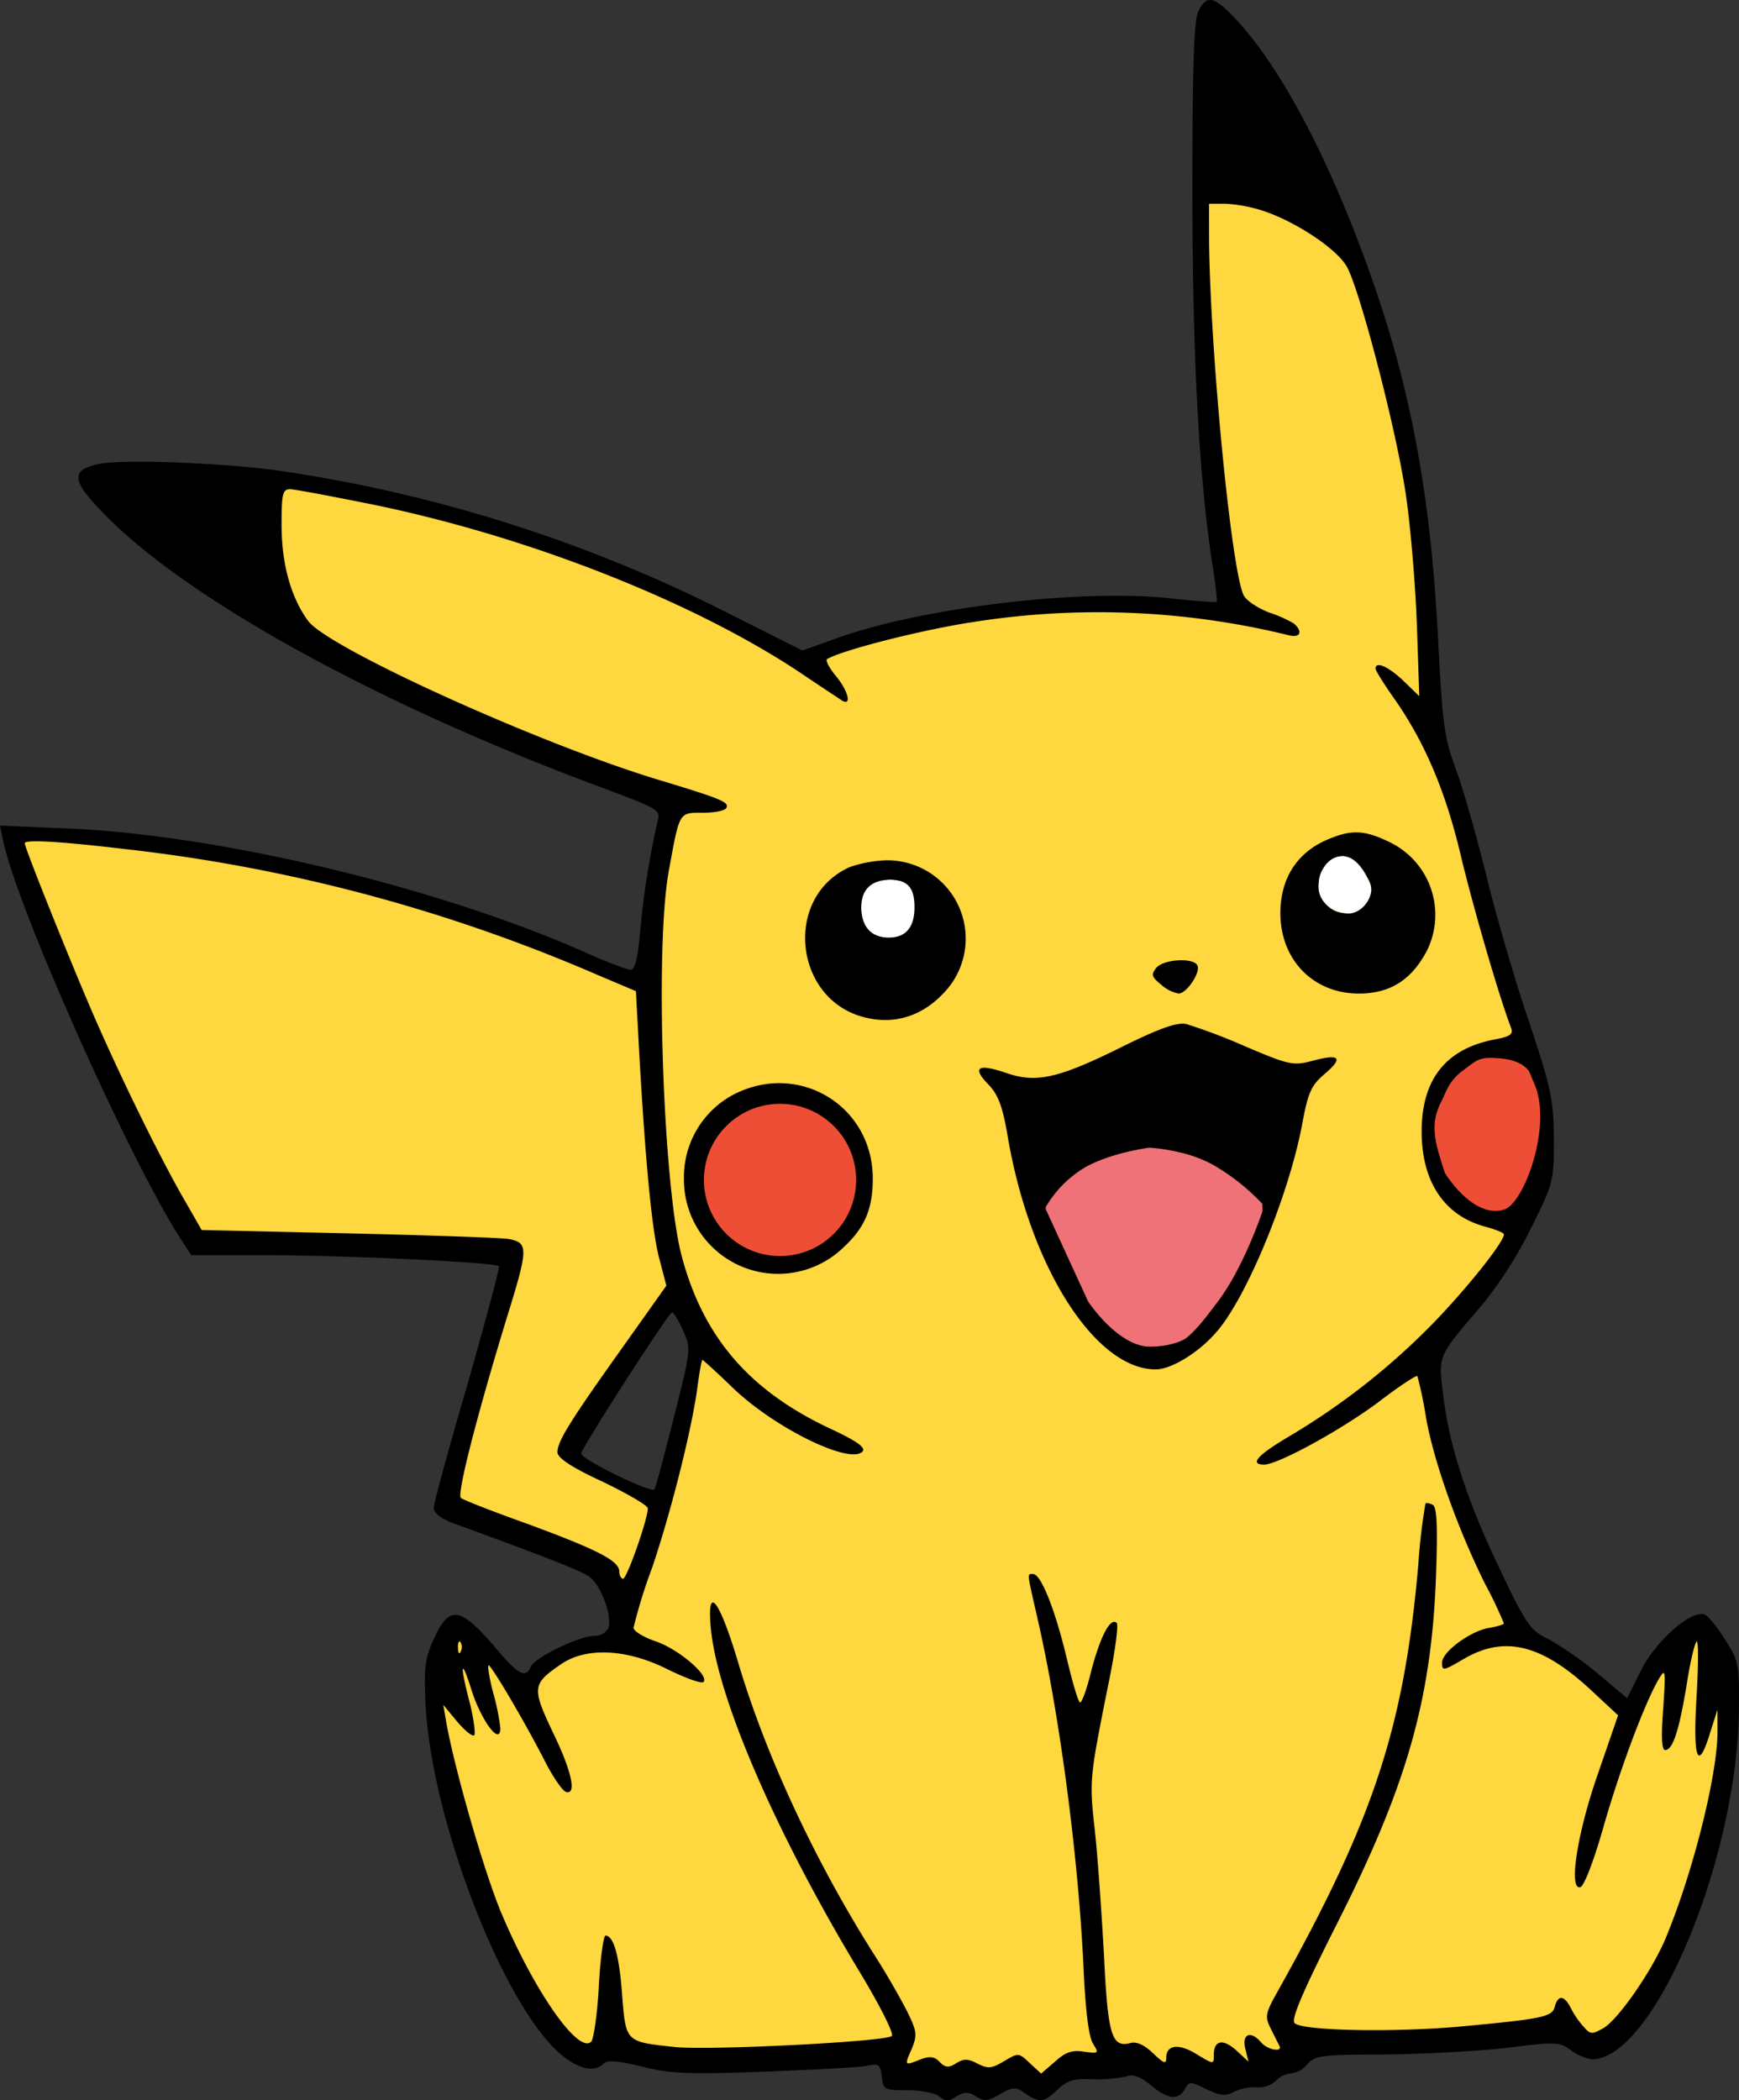 <svg xmlns="http://www.w3.org/2000/svg" width="365.623" height="441.451" viewBox="0 0 365.623 441.451"><rect x="0" y="0" width="365.623" height="441.451" fill="#333333" stroke="none"/><g transform="translate(-63.8 461.826)"><path d="M825.643,650.95c-53.2,3.446-78.192,10.555-78.192,10.555L732.8,657.628l-18.956,5.385-17.232-1.508s-9.909.646-10.77,0-4.093-5.385-4.093-5.385l-41.573,1.508s-14.432-2.8-15.078-2.8-7.324,2.8-7.324,2.8l-14.863-19.6-15.509-45.881-1.508-16.8,5.385-9.693,15.122,13.008,7.746-7.059,11.961-2.647L622.5,554.421l-16.09-7.645L589,540.588l13.911-52.421-65.6-2.184L514.405,441.6,499,403.236V399.6l31.083,2.24L569.57,409.4l35.563,11.481,24.082,9.241,2.52,2.8,3.92,55.249,1.96,7.756-22.122,33.043,3.92,4.244,15.461,6.486,7.856-32.67-6.536-26.31L630.661,434.5l6.245-42.316L563.236,361.6l-39.257-32.5,23.452-4.843,11.471,1.02,32.629,7.52,35.306,11.854,39.384,18.991,3.441-3.059,12.236-3.314,23.452-4.843,19.119-1.275,22.305,1.275,8.667,1.02-6.5-41.934-.892-54.3,30.208,15.932,9.814,30.08,5.608,27.021,1.912,19.883,1.784,32.5,4.971,12.108L816.112,443.3l4.461,11.981v12.746l-8.03,19.246L795.464,508.3l2.422,15.167,3.7,14.658,8.795,20.393,7.9,11.344,6.5,2.932L837.4,583.757l8.285-11.854,7.52-6.118,6.5,16.06-3.059,25.492-12.363,33.394-11.216,13.256Z" transform="translate(-431.888 -686.1)" fill="#ffd73e"/><path d="M315.7-459.3c-.9,2-1.2,12.2-1.2,37.3,0,34,1.3,59.1,4,77.5.8,4.9,1.3,9.1,1.1,9.2-.1.1-4.6-.2-10.1-.8-19.1-2-52.5,2.1-70,8.5l-7,2.5L216-333.4a307.267,307.267,0,0,0-91.5-29.2c-11.7-1.9-34.9-2.8-40-1.7-5.9,1.3-5.7,3.5,1.2,10.5,17.5,18,57.6,40,103.8,57.2,12.1,4.5,13.1,5,12.7,6.8a172.917,172.917,0,0,0-3.8,23.7c-.5,5.7-1.1,8.1-2,8.1-.7,0-5.3-1.7-10.1-3.9-31-13.6-76.2-24.4-108.2-25.8l-14.3-.6.7,3.4c3.1,14.2,25.9,65.4,36.8,82.7L104-198h17.3c17.3.1,46.5,1.5,47.4,2.3.2.3-2.8,11.4-6.6,24.8-3.9,13.3-7.1,25-7.1,26,0,1.1,1.5,2.3,4.3,3.3,18.1,6.6,26.4,9.8,28.3,11.1,2.5,1.6,5,8.4,4.1,10.9a3.324,3.324,0,0,1-2.9,1.6c-3.2,0-12.7,4.6-13.4,6.5-1,2.5-2.7,1.6-6.9-3.4-8-9.4-10.2-9.8-13.6-2.2-1.8,4-2,5.9-1.6,14.1,1.5,24.9,17,64.3,29.1,73.5,3.5,2.7,6.5,3.2,8.3,1.4.8-.8,3-.6,8,.6,5.8,1.5,9.6,1.7,25.6,1.1,10.3-.4,20-.9,21.6-1.2,2.7-.6,3-.3,3.3,2.2.3,2.8.5,2.9,5.4,2.9,2.8,0,5.8.6,6.7,1.3,1.3,1.1,1.9,1.1,3.6,0,1.7-1,2.5-1,4.1,0,1.7,1.1,2.6,1,5.1-.5,2.4-1.4,3.3-1.5,4.7-.5,3.4,2.4,4.4,2.4,7.1-.2,2.3-2.2,3.6-2.6,7.7-2.4a30.586,30.586,0,0,0,7-.6c1.5-.5,2.9,0,5.1,1.8,3.6,3,5.8,3.3,7.2.9.9-1.7,1.1-1.7,4.6,0,2.9,1.4,4,1.5,5.8.5a9.812,9.812,0,0,1,4.8-.9,5.58,5.58,0,0,0,3.9-1.3,4.5,4.5,0,0,1,3.1-1.6,5.517,5.517,0,0,0,3.6-2c1.6-1.8,3-2,16.3-2,8-.1,19.4-.7,25.5-1.4,10.4-1.3,11.1-1.3,13.6.5a10.586,10.586,0,0,0,4.4,1.9c12.9,0,30.4-41.5,30.9-73,.1-10.1,0-10.7-2.9-15.2-1.6-2.6-3.6-5-4.3-5.3-2.8-1-10.1,5.4-13.3,11.6l-3,6-6.2-5.2a73.7,73.7,0,0,0-10.3-7.2c-3.8-1.8-4.7-3-10.2-14.6-6.9-14.3-10.8-26.3-12-37-1-8.2-1.2-7.7,8.5-19a88.006,88.006,0,0,0,10-15.8c4.7-9.4,4.8-9.8,4.8-18.7-.1-8.3-.5-10.5-5.2-24.6-2.9-8.5-6.9-22.2-8.9-30.4s-4.9-18.3-6.4-22.5c-2.6-6.9-2.9-9.5-3.9-28.6-1.6-30.1-5.9-52.8-14.7-77.1-8.4-23.3-18.2-41.8-27.5-51.9C319.1-462.7,317.4-463.1,315.7-459.3Zm14,41.9c6.7,2.3,15,7.8,17.2,11.5,2.7,4.5,10.8,35.5,12.6,48.9.9,6.3,1.9,18.2,2.2,26.5l.5,15-3.4-3.3c-3.2-3-5.8-4.1-5.8-2.5,0,.4,1.8,3.3,4,6.4,6.5,9.3,10.9,19.8,14.1,33.6,2.6,10.7,7.9,29,10.4,35.5.5,1.3-.1,1.8-3.2,2.4-10.4,1.9-15.6,8.3-15.6,19.4,0,10.6,4.8,17.7,13.4,20,2.2.6,3.9,1.3,3.9,1.6,0,1.6-7.4,10.9-14.5,18.3a146.926,146.926,0,0,1-30.7,24.2c-6.6,3.9-8.4,5.9-5.2,5.9,2.9,0,16.4-7.4,24.1-13.2,4.2-3.2,7.8-5.6,8.1-5.4a81.975,81.975,0,0,1,1.8,8.6c1.6,9.3,6.8,23.8,12.5,35.2a87.848,87.848,0,0,1,3.9,8.2c0,.2-1.6.7-3.5,1-3.8.8-9.5,5-9.5,7.2,0,1.8.2,1.8,4.3-.6,8.7-5.2,16.5-3.3,26.9,6.3l5.8,5.4-4.1,11.9c-4.5,12.7-6.4,25.1-3.8,24.2.8-.3,2.9-5.8,4.9-12.9,3.5-12.2,8.7-26,11.6-30.9,1.4-2.3,1.4-1.8.9,6.2-.5,6.2-.3,8.8.4,8.8,1.6,0,2.9-4,4.5-13.6.7-4.7,1.7-8.8,2.1-9.2s.4,4.8,0,11.6c-.8,13.3.3,16,2.9,7.4l1.5-4.7v4.1c.2,9-5.2,30.4-11,44.2-2.9,6.8-9.8,16.7-12.9,18.6-2.5,1.4-2.8,1.4-4.2-.2a18.043,18.043,0,0,1-2.7-3.9c-1.4-2.8-2.7-2.9-3.4-.4-.5,2.2-2.6,2.6-19.7,4.2-14.4,1.3-33.4.9-35-.7-.8-.8,1.6-6.4,8.8-20.7,14.7-29,19.9-47.1,20.9-72.8.4-10.8.2-14.8-.6-15.4-.7-.4-1.4-.5-1.6-.3A122.822,122.822,0,0,0,362-133c-3,34.4-9.5,53.8-29.5,89.6-2.7,4.8-2.8,5.4-1.5,8l1.8,3.6c.7,1.4-2.5.8-3.8-.7-2.2-2.6-4.1-1.9-3.4,1.2l.7,2.8-2.6-2.4c-2.8-2.5-4.7-2.1-4.7,1,0,2,0,2-3.5-.1-3.8-2.4-6.5-2.1-6.5.7,0,1.4-.5,1.2-2.8-1-1.8-1.7-3.4-2.5-4.8-2.1-3.9,1-4.7-1.8-5.5-18.7-.5-8.8-1.3-20.4-1.9-25.9-1.2-10.7-1.1-11.1,2.7-30.2,1.5-7.1,2.3-13.1,1.9-13.5-1.3-1.3-3.4,2.7-5.3,9.8-.9,3.8-2,6.9-2.4,6.9s-1.6-4.2-2.8-9.2c-2.4-10.1-5.4-17.8-7.1-17.8-1.3,0-1.3-.5.9,9.2,4.6,19.9,8.6,49.9,9.7,73.3.4,9.1,1.1,14.8,2,16.2,1.3,2.1,1.2,2.1-1.9,1.7-2.5-.4-3.9.1-6.1,2.1L282.7-26l-2.4-2.2c-2.3-2.2-2.4-2.2-5.4-.4-2.7,1.6-3.4,1.6-5.6.5-1.9-1-2.8-1.1-4.4-.1s-2.3,1-3.5-.2c-1.1-1.2-2.1-1.3-4-.6-3.5,1.4-3.5,1.4-1.9-2.2,1.2-3,1.1-3.7-1.2-8.3-1.4-2.7-4.1-7.4-6-10.4-12.7-19.8-23.4-42.6-29.3-62.5-4.1-13.7-6.7-16.7-5.7-6.7,1.6,14.8,13.8,42.8,31.1,71.5,4.3,7.1,7.4,13.2,6.9,13.7-1.2,1.2-38.8,3.1-45.8,2.3-10.2-1.1-10.1-1-10.9-10.9-.6-8.4-1.8-12.5-3.5-12.5-.4,0-1.1,4.8-1.4,10.7-.3,5.8-1.1,11.1-1.6,11.6C185.4-30,176-43.5,169.1-60c-3.5-8.4-9.8-30.2-11.5-40l-.6-3.5,2.9,3.5c1.6,1.9,3.2,3.2,3.6,2.9.3-.4-.1-3.4-.9-6.7-2.2-8.3-1.9-10,.4-2.6,2.1,6.4,6,11.6,6,7.8a47.04,47.04,0,0,0-1.5-7.4c-.8-3-1.2-5.6-1-5.8.4-.4,7.9,12.3,12.2,20.8,1.6,3,3.4,5.6,4.1,5.8,2.3.7,1.2-4.4-2.8-12.6-4.4-9.3-4.3-10.1,1.7-14.2,5.3-3.7,13.9-3.3,22.6,1.1,3.7,1.8,7,3,7.4,2.6,1.3-1.3-5.1-6.8-9.9-8.5-2.7-.9-4.8-2.2-4.8-2.9a108.349,108.349,0,0,1,3.9-12.6c4-11.8,8.5-29.6,9.6-38.5.4-2.8.8-5.2,1-5.2.1,0,3,2.6,6.3,5.8,8.8,8.5,24.6,16.2,27.3,13.5.8-.8-.9-2.1-6.2-4.6-17.6-8.1-27.4-19.6-31.9-37-3.8-15.3-5.5-64.5-2.6-80.4,2.3-12.6,2.1-12.3,7.1-12.3,2.4,0,4.7-.4,5-1,.7-1.2-.9-1.9-14.5-6-25.3-7.7-69.1-27.6-73.4-33.3-3.6-4.9-5.6-11.9-5.6-20.2,0-6.5.2-7.5,1.8-7.5.9,0,8.3,1.4,16.3,3,33.8,6.8,69.6,21,92.2,36.4,3.4,2.3,6.8,4.5,7.5,5,2.2,1.3,1.3-2.1-1.3-5.2-1.4-1.7-2.2-3.3-1.8-3.5,3.2-1.9,20.1-6.2,30.8-7.8a168.439,168.439,0,0,1,66.3,2.8c2.4.6,3-.8,1-2.5a27.28,27.28,0,0,0-5.2-2.3c-2.1-.8-4.5-2.3-5.2-3.4-2.6-4-7.3-52.4-7.4-75.8V-419h3.5A31.008,31.008,0,0,1,329.7-417.4ZM89.8-283.4A346.629,346.629,0,0,1,189-257.1l8.5,3.6.7,13c1.3,23,2.7,37.9,4.3,43.5l1.4,5.4-9.3,13.1c-10.9,15.3-13.6,19.6-13.6,21.9,0,1.2,3,3.2,9.5,6.2,5.2,2.5,9.5,5,9.5,5.6,0,2.3-4.4,14.8-5.2,14.8-.4,0-.8-.7-.8-1.5,0-2.3-4.6-4.6-19.2-10-7.3-2.6-13.7-5.1-14.1-5.5-.9-.8,3.6-18.1,9.7-38,4.5-14.5,4.5-15.6.4-16.4-1.8-.3-17.1-.8-33.9-1.2l-30.7-.7-3.5-6.1c-4.6-7.9-12.3-23.4-18.1-36.5C80.5-255,69-283.5,69-284.6,69-285.4,76.3-285,89.8-283.4ZM207.4-182.2c1.7,3.7,1.7,4-1.9,18.2-2,7.9-3.8,14.7-4.1,15.2-.6.9-15.4-6.3-15.4-7.5,0-1.1,18.4-29.7,19.1-29.7C205.4-186,206.5-184.3,207.4-182.2Zm-46.7,67.4c-.3.8-.6.5-.6-.6-.1-1.1.2-1.7.5-1.3A2.026,2.026,0,0,1,160.7-114.8Z"/><path d="M342.3-285.1c-6,2.8-9.3,8.1-9.3,15.2,0,9.8,6.9,16.9,16.5,16.9,6.6,0,11.1-2.9,14.3-9a16.949,16.949,0,0,0-8-22.9C350.4-287.5,347.7-287.5,342.3-285.1Zm7.2,5.6c1.4,1.3,2.5,3.1,2.5,4,0,2-3.6,5.5-5.7,5.5-4.9,0-7.2-7.6-3.1-10.4C346.2-282.5,346.7-282.4,349.5-279.5Z"/><path d="M242.5-279.6c-14.2,6.3-11.8,28.3,3.5,31.7,6,1.4,11.7-.4,16.2-5.2A16.456,16.456,0,0,0,250-281,26.364,26.364,0,0,0,242.5-279.6Zm11.9,4.5a5.891,5.891,0,0,1-1.5,9c-2.4,1.3-2.9,1.3-5.3-.2a5.429,5.429,0,0,1-.4-9.1C250.2-277.5,252.3-277.4,254.4-275.1Z"/><path d="M306.9-258.4c-1.1,1.4-1,1.9,1,3.5a7.612,7.612,0,0,0,3.7,1.9c1.7,0,4.8-4.6,3.9-6C314.5-260.6,308.4-260.2,306.9-258.4Z"/><path d="M299.1-241.5c-13,6.4-17.6,7.4-24,5.1-5.7-1.9-7-1.1-3.5,2.5,2.1,2.2,3,4.6,4.1,11.1,4.7,27.4,18.4,48.8,31.1,48.8,3.2,0,9-3.5,12.7-7.8,6.3-7.1,15.1-28.4,18-43.3,1.3-7.2,2-8.6,4.8-11,4-3.4,3.2-4.3-2.4-2.8-4.2,1.1-4.9,1-14.3-3a121.448,121.448,0,0,0-12.4-4.7C311.2-247,307.3-245.6,299.1-241.5Zm18.5,24c5.7,2.9,11.4,7.8,11.4,9.9,0,.8-2.2,5.9-5,11.4-6,12-11,17.2-16.8,17.2-7.5,0-13.1-5.9-19.8-21l-3.6-8.2,3.8-3.9c5.4-5.6,10.6-7.8,18.5-7.9C311.1-220,313.7-219.4,317.6-217.5Z"/><path d="M217.9-231.7a19.6,19.6,0,0,0-10.3,17.6,19.791,19.791,0,0,0,33.7,14.3c4.4-4.1,6-8.1,6-14.3C247.3-229.5,231.6-238.9,217.9-231.7Z"/><circle cx="16" cy="16" r="16" transform="translate(211.8 -229.826)" fill="#ee4e36"/><path d="M683.625,492.859c3.76,8.669-2.105,24.995-6.374,26.367s-8.943-2.318-12.45-7.651c-2.025-6.254-3.4-10.179-.657-15.273.767-1.463,1.4-4.085,4.434-6.3s3.214-2.919,7.719-2.566,5.843,2.27,6.2,2.754" transform="translate(-297.2 -726.826)" fill="#ee4e36"/><path d="M7.181.916c3.866,0,5.093,1.909,5.093,5.775s-1.548,6.376-5.414,6.376S1.085,10.556,1.085,6.69,3.315.916,7.181.916Z" transform="translate(243.8 -277.826)" fill="#fff"/><path d="M4.262-.057c3.038,0,5.093,3.89,5.895,6.1S8.538,12,5.5,12-.791,9.713-.791,6.4,1.224-.057,4.262-.057Z" transform="translate(341.8 -281.826)" fill="#fff"/><path d="M854.871,234.693a23.5,23.5,0,0,1,8.215-8.308c5.439-3.117,13.54-4.162,13.54-4.162s7.37.322,13.283,3.524a44.974,44.974,0,0,1,10.5,8.285s0,1.612,0,1.624-3.861,11.616-9.345,18.894c-2.838,3.767-4.4,5.759-6.371,7.455-1.381,1.2-4.849,2.086-8.065,2.029-6.659-.119-12.853-9.484-12.853-9.484l-8.9-19.378Z" transform="translate(-571.2 -442.826)" fill="#ee7277"/></g></svg>